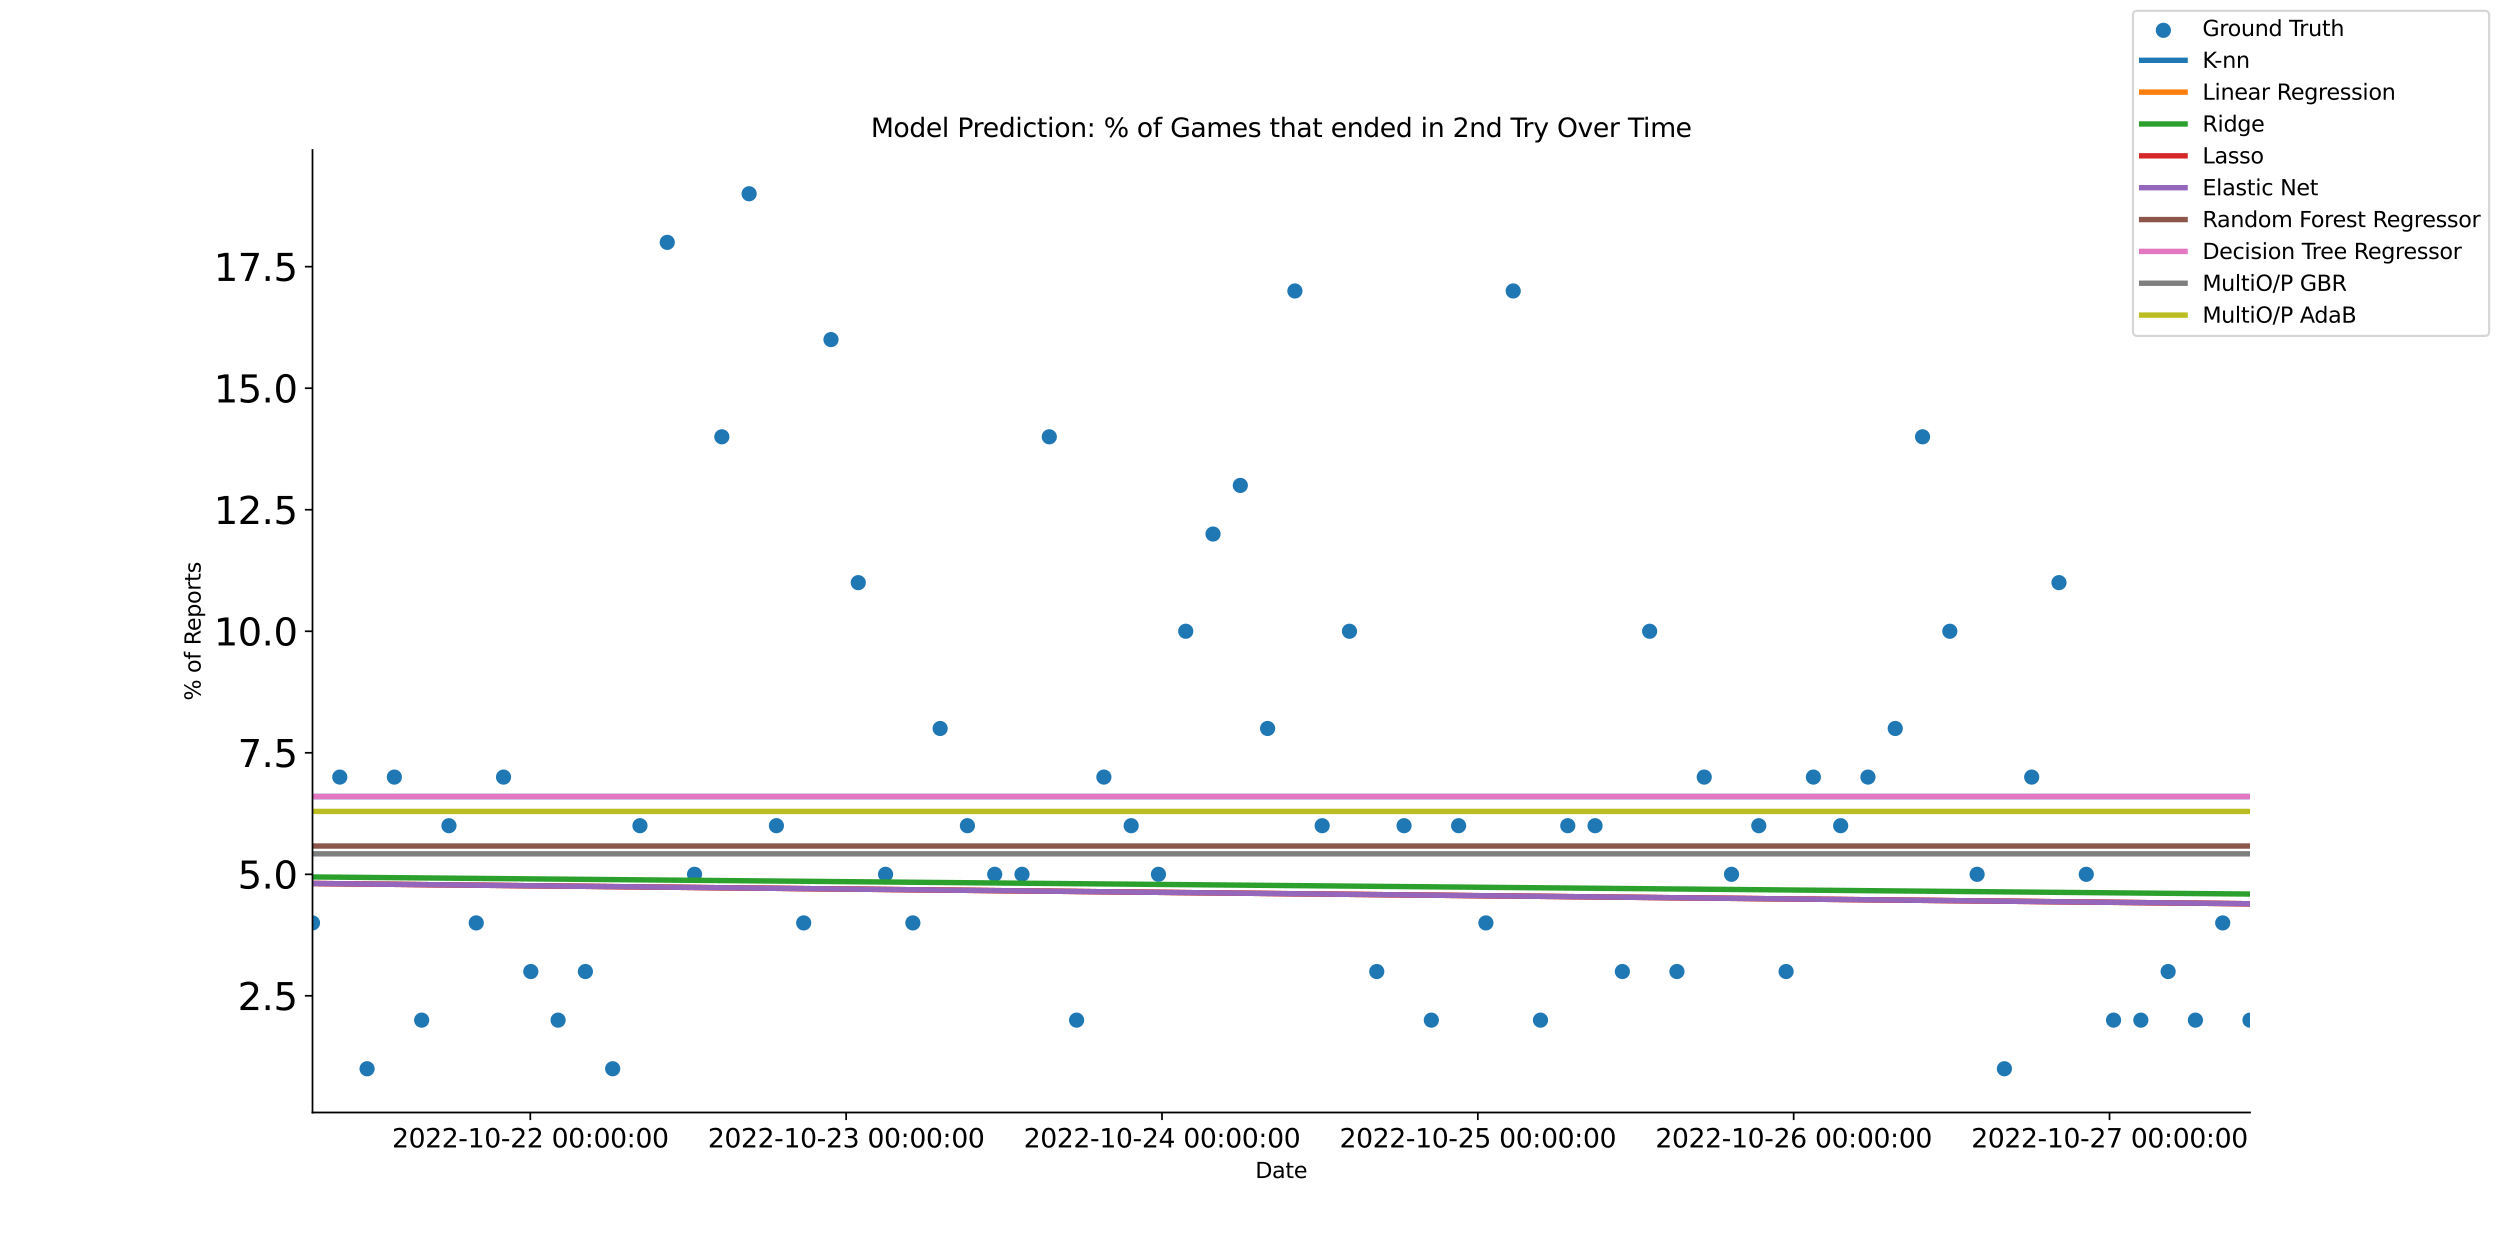 <?xml version="1.0" encoding="utf-8" standalone="no"?>
<!DOCTYPE svg PUBLIC "-//W3C//DTD SVG 1.1//EN"
  "http://www.w3.org/Graphics/SVG/1.1/DTD/svg11.dtd">
<svg xmlns:xlink="http://www.w3.org/1999/xlink" width="1152pt" height="576pt" viewBox="0 0 1152 576" xmlns="http://www.w3.org/2000/svg" version="1.1">
 <defs>
  <style type="text/css">*{stroke-linejoin: round; stroke-linecap: butt}</style>
 </defs>
 <g id="figure_1">
  <g id="patch_1">
   <path d="M 0 576 
L 1152 576 
L 1152 0 
L 0 0 
z
" style="fill: #ffffff"/>
  </g>
  <g id="axes_1">
   <g id="patch_2">
    <path d="M 144 512.64 
L 1036.8 512.64 
L 1036.8 69.12 
L 144 69.12 
z
" style="fill: #ffffff"/>
   </g>
   <g id="PathCollection_1">
    <defs>
     <path id="m8553863430" d="M 0 3 
C 0.796 3 1.559 2.684 2.121 2.121 
C 2.684 1.559 3 0.796 3 0 
C 3 -0.796 2.684 -1.559 2.121 -2.121 
C 1.559 -2.684 0.796 -3 0 -3 
C -0.796 -3 -1.559 -2.684 -2.121 -2.121 
C -2.684 -1.559 -3 -0.796 -3 0 
C -3 0.796 -2.684 1.559 -2.121 2.121 
C -1.559 2.684 -0.796 3 0 3 
z
" style="stroke: #1f77b4"/>
    </defs>
    <g clip-path="url(#pbfe29a688b)">
     <use xlink:href="#m8553863430" x="144" y="425.28" style="fill: #1f77b4; stroke: #1f77b4"/>
     <use xlink:href="#m8553863430" x="156.575" y="358.08" style="fill: #1f77b4; stroke: #1f77b4"/>
     <use xlink:href="#m8553863430" x="169.149" y="492.48" style="fill: #1f77b4; stroke: #1f77b4"/>
     <use xlink:href="#m8553863430" x="181.724" y="358.08" style="fill: #1f77b4; stroke: #1f77b4"/>
     <use xlink:href="#m8553863430" x="194.299" y="470.08" style="fill: #1f77b4; stroke: #1f77b4"/>
     <use xlink:href="#m8553863430" x="206.873" y="380.48" style="fill: #1f77b4; stroke: #1f77b4"/>
     <use xlink:href="#m8553863430" x="219.448" y="425.28" style="fill: #1f77b4; stroke: #1f77b4"/>
     <use xlink:href="#m8553863430" x="232.023" y="358.08" style="fill: #1f77b4; stroke: #1f77b4"/>
     <use xlink:href="#m8553863430" x="244.597" y="447.68" style="fill: #1f77b4; stroke: #1f77b4"/>
     <use xlink:href="#m8553863430" x="257.172" y="470.08" style="fill: #1f77b4; stroke: #1f77b4"/>
     <use xlink:href="#m8553863430" x="269.746" y="447.68" style="fill: #1f77b4; stroke: #1f77b4"/>
     <use xlink:href="#m8553863430" x="282.321" y="492.48" style="fill: #1f77b4; stroke: #1f77b4"/>
     <use xlink:href="#m8553863430" x="294.896" y="380.48" style="fill: #1f77b4; stroke: #1f77b4"/>
     <use xlink:href="#m8553863430" x="307.47" y="111.68" style="fill: #1f77b4; stroke: #1f77b4"/>
     <use xlink:href="#m8553863430" x="320.045" y="402.88" style="fill: #1f77b4; stroke: #1f77b4"/>
     <use xlink:href="#m8553863430" x="332.62" y="201.28" style="fill: #1f77b4; stroke: #1f77b4"/>
     <use xlink:href="#m8553863430" x="345.194" y="89.28" style="fill: #1f77b4; stroke: #1f77b4"/>
     <use xlink:href="#m8553863430" x="357.769" y="380.48" style="fill: #1f77b4; stroke: #1f77b4"/>
     <use xlink:href="#m8553863430" x="370.344" y="425.28" style="fill: #1f77b4; stroke: #1f77b4"/>
     <use xlink:href="#m8553863430" x="382.918" y="156.48" style="fill: #1f77b4; stroke: #1f77b4"/>
     <use xlink:href="#m8553863430" x="395.493" y="268.48" style="fill: #1f77b4; stroke: #1f77b4"/>
     <use xlink:href="#m8553863430" x="408.068" y="402.88" style="fill: #1f77b4; stroke: #1f77b4"/>
     <use xlink:href="#m8553863430" x="420.642" y="425.28" style="fill: #1f77b4; stroke: #1f77b4"/>
     <use xlink:href="#m8553863430" x="433.217" y="335.68" style="fill: #1f77b4; stroke: #1f77b4"/>
     <use xlink:href="#m8553863430" x="445.792" y="380.48" style="fill: #1f77b4; stroke: #1f77b4"/>
     <use xlink:href="#m8553863430" x="458.366" y="402.88" style="fill: #1f77b4; stroke: #1f77b4"/>
     <use xlink:href="#m8553863430" x="470.941" y="402.88" style="fill: #1f77b4; stroke: #1f77b4"/>
     <use xlink:href="#m8553863430" x="483.515" y="201.28" style="fill: #1f77b4; stroke: #1f77b4"/>
     <use xlink:href="#m8553863430" x="496.09" y="470.08" style="fill: #1f77b4; stroke: #1f77b4"/>
     <use xlink:href="#m8553863430" x="508.665" y="358.08" style="fill: #1f77b4; stroke: #1f77b4"/>
     <use xlink:href="#m8553863430" x="521.239" y="380.48" style="fill: #1f77b4; stroke: #1f77b4"/>
     <use xlink:href="#m8553863430" x="533.814" y="402.88" style="fill: #1f77b4; stroke: #1f77b4"/>
     <use xlink:href="#m8553863430" x="546.389" y="290.88" style="fill: #1f77b4; stroke: #1f77b4"/>
     <use xlink:href="#m8553863430" x="558.963" y="246.08" style="fill: #1f77b4; stroke: #1f77b4"/>
     <use xlink:href="#m8553863430" x="571.538" y="223.68" style="fill: #1f77b4; stroke: #1f77b4"/>
     <use xlink:href="#m8553863430" x="584.113" y="335.68" style="fill: #1f77b4; stroke: #1f77b4"/>
     <use xlink:href="#m8553863430" x="596.687" y="134.08" style="fill: #1f77b4; stroke: #1f77b4"/>
     <use xlink:href="#m8553863430" x="609.262" y="380.48" style="fill: #1f77b4; stroke: #1f77b4"/>
     <use xlink:href="#m8553863430" x="621.837" y="290.88" style="fill: #1f77b4; stroke: #1f77b4"/>
     <use xlink:href="#m8553863430" x="634.411" y="447.68" style="fill: #1f77b4; stroke: #1f77b4"/>
     <use xlink:href="#m8553863430" x="646.986" y="380.48" style="fill: #1f77b4; stroke: #1f77b4"/>
     <use xlink:href="#m8553863430" x="659.561" y="470.08" style="fill: #1f77b4; stroke: #1f77b4"/>
     <use xlink:href="#m8553863430" x="672.135" y="380.48" style="fill: #1f77b4; stroke: #1f77b4"/>
     <use xlink:href="#m8553863430" x="684.71" y="425.28" style="fill: #1f77b4; stroke: #1f77b4"/>
     <use xlink:href="#m8553863430" x="697.285" y="134.08" style="fill: #1f77b4; stroke: #1f77b4"/>
     <use xlink:href="#m8553863430" x="709.859" y="470.08" style="fill: #1f77b4; stroke: #1f77b4"/>
     <use xlink:href="#m8553863430" x="722.434" y="380.48" style="fill: #1f77b4; stroke: #1f77b4"/>
     <use xlink:href="#m8553863430" x="735.008" y="380.48" style="fill: #1f77b4; stroke: #1f77b4"/>
     <use xlink:href="#m8553863430" x="747.583" y="447.68" style="fill: #1f77b4; stroke: #1f77b4"/>
     <use xlink:href="#m8553863430" x="760.158" y="290.88" style="fill: #1f77b4; stroke: #1f77b4"/>
     <use xlink:href="#m8553863430" x="772.732" y="447.68" style="fill: #1f77b4; stroke: #1f77b4"/>
     <use xlink:href="#m8553863430" x="785.307" y="358.08" style="fill: #1f77b4; stroke: #1f77b4"/>
     <use xlink:href="#m8553863430" x="797.882" y="402.88" style="fill: #1f77b4; stroke: #1f77b4"/>
     <use xlink:href="#m8553863430" x="810.456" y="380.48" style="fill: #1f77b4; stroke: #1f77b4"/>
     <use xlink:href="#m8553863430" x="823.031" y="447.68" style="fill: #1f77b4; stroke: #1f77b4"/>
     <use xlink:href="#m8553863430" x="835.606" y="358.08" style="fill: #1f77b4; stroke: #1f77b4"/>
     <use xlink:href="#m8553863430" x="848.18" y="380.48" style="fill: #1f77b4; stroke: #1f77b4"/>
     <use xlink:href="#m8553863430" x="860.755" y="358.08" style="fill: #1f77b4; stroke: #1f77b4"/>
     <use xlink:href="#m8553863430" x="873.33" y="335.68" style="fill: #1f77b4; stroke: #1f77b4"/>
     <use xlink:href="#m8553863430" x="885.904" y="201.28" style="fill: #1f77b4; stroke: #1f77b4"/>
     <use xlink:href="#m8553863430" x="898.479" y="290.88" style="fill: #1f77b4; stroke: #1f77b4"/>
     <use xlink:href="#m8553863430" x="911.054" y="402.88" style="fill: #1f77b4; stroke: #1f77b4"/>
     <use xlink:href="#m8553863430" x="923.628" y="492.48" style="fill: #1f77b4; stroke: #1f77b4"/>
     <use xlink:href="#m8553863430" x="936.203" y="358.08" style="fill: #1f77b4; stroke: #1f77b4"/>
     <use xlink:href="#m8553863430" x="948.777" y="268.48" style="fill: #1f77b4; stroke: #1f77b4"/>
     <use xlink:href="#m8553863430" x="961.352" y="402.88" style="fill: #1f77b4; stroke: #1f77b4"/>
     <use xlink:href="#m8553863430" x="973.927" y="470.08" style="fill: #1f77b4; stroke: #1f77b4"/>
     <use xlink:href="#m8553863430" x="986.501" y="470.08" style="fill: #1f77b4; stroke: #1f77b4"/>
     <use xlink:href="#m8553863430" x="999.076" y="447.68" style="fill: #1f77b4; stroke: #1f77b4"/>
     <use xlink:href="#m8553863430" x="1011.651" y="470.08" style="fill: #1f77b4; stroke: #1f77b4"/>
     <use xlink:href="#m8553863430" x="1024.225" y="425.28" style="fill: #1f77b4; stroke: #1f77b4"/>
     <use xlink:href="#m8553863430" x="1036.8" y="470.08" style="fill: #1f77b4; stroke: #1f77b4"/>
    </g>
   </g>
   <g id="matplotlib.axis_1">
    <g id="xtick_1">
     <g id="line2d_1">
      <defs>
       <path id="mec013aa27b" d="M 0 0 
L 0 3.5 
" style="stroke: #000000; stroke-width: 0.8"/>
      </defs>
      <g>
       <use xlink:href="#mec013aa27b" x="244.364" y="512.64" style="stroke: #000000; stroke-width: 0.8"/>
      </g>
     </g>
     <g id="text_1">
      <!-- 2022-10-22 00:00:00 -->
      <g transform="translate(180.641 528.758) scale(0.12 -0.12)">
       <defs>
        <path id="DejaVuSans-32" d="M 1228 531 
L 3431 531 
L 3431 0 
L 469 0 
L 469 531 
Q 828 903 1448 1529 
Q 2069 2156 2228 2338 
Q 2531 2678 2651 2914 
Q 2772 3150 2772 3378 
Q 2772 3750 2511 3984 
Q 2250 4219 1831 4219 
Q 1534 4219 1204 4116 
Q 875 4013 500 3803 
L 500 4441 
Q 881 4594 1212 4672 
Q 1544 4750 1819 4750 
Q 2544 4750 2975 4387 
Q 3406 4025 3406 3419 
Q 3406 3131 3298 2873 
Q 3191 2616 2906 2266 
Q 2828 2175 2409 1742 
Q 1991 1309 1228 531 
z
" transform="scale(0.016)"/>
        <path id="DejaVuSans-30" d="M 2034 4250 
Q 1547 4250 1301 3770 
Q 1056 3291 1056 2328 
Q 1056 1369 1301 889 
Q 1547 409 2034 409 
Q 2525 409 2770 889 
Q 3016 1369 3016 2328 
Q 3016 3291 2770 3770 
Q 2525 4250 2034 4250 
z
M 2034 4750 
Q 2819 4750 3233 4129 
Q 3647 3509 3647 2328 
Q 3647 1150 3233 529 
Q 2819 -91 2034 -91 
Q 1250 -91 836 529 
Q 422 1150 422 2328 
Q 422 3509 836 4129 
Q 1250 4750 2034 4750 
z
" transform="scale(0.016)"/>
        <path id="DejaVuSans-2d" d="M 313 2009 
L 1997 2009 
L 1997 1497 
L 313 1497 
L 313 2009 
z
" transform="scale(0.016)"/>
        <path id="DejaVuSans-31" d="M 794 531 
L 1825 531 
L 1825 4091 
L 703 3866 
L 703 4441 
L 1819 4666 
L 2450 4666 
L 2450 531 
L 3481 531 
L 3481 0 
L 794 0 
L 794 531 
z
" transform="scale(0.016)"/>
        <path id="DejaVuSans-20" transform="scale(0.016)"/>
        <path id="DejaVuSans-3a" d="M 750 794 
L 1409 794 
L 1409 0 
L 750 0 
L 750 794 
z
M 750 3309 
L 1409 3309 
L 1409 2516 
L 750 2516 
L 750 3309 
z
" transform="scale(0.016)"/>
       </defs>
       <use xlink:href="#DejaVuSans-32"/>
       <use xlink:href="#DejaVuSans-30" x="63.623"/>
       <use xlink:href="#DejaVuSans-32" x="127.246"/>
       <use xlink:href="#DejaVuSans-32" x="190.869"/>
       <use xlink:href="#DejaVuSans-2d" x="254.492"/>
       <use xlink:href="#DejaVuSans-31" x="290.576"/>
       <use xlink:href="#DejaVuSans-30" x="354.199"/>
       <use xlink:href="#DejaVuSans-2d" x="417.822"/>
       <use xlink:href="#DejaVuSans-32" x="453.906"/>
       <use xlink:href="#DejaVuSans-32" x="517.529"/>
       <use xlink:href="#DejaVuSans-20" x="581.152"/>
       <use xlink:href="#DejaVuSans-30" x="612.939"/>
       <use xlink:href="#DejaVuSans-30" x="676.562"/>
       <use xlink:href="#DejaVuSans-3a" x="740.186"/>
       <use xlink:href="#DejaVuSans-30" x="773.877"/>
       <use xlink:href="#DejaVuSans-30" x="837.5"/>
       <use xlink:href="#DejaVuSans-3a" x="901.123"/>
       <use xlink:href="#DejaVuSans-30" x="934.814"/>
       <use xlink:href="#DejaVuSans-30" x="998.438"/>
      </g>
     </g>
    </g>
    <g id="xtick_2">
     <g id="line2d_2">
      <g>
       <use xlink:href="#mec013aa27b" x="389.904" y="512.64" style="stroke: #000000; stroke-width: 0.8"/>
      </g>
     </g>
     <g id="text_2">
      <!-- 2022-10-23 00:00:00 -->
      <g transform="translate(326.18 528.758) scale(0.12 -0.12)">
       <defs>
        <path id="DejaVuSans-33" d="M 2597 2516 
Q 3050 2419 3304 2112 
Q 3559 1806 3559 1356 
Q 3559 666 3084 287 
Q 2609 -91 1734 -91 
Q 1441 -91 1130 -33 
Q 819 25 488 141 
L 488 750 
Q 750 597 1062 519 
Q 1375 441 1716 441 
Q 2309 441 2620 675 
Q 2931 909 2931 1356 
Q 2931 1769 2642 2001 
Q 2353 2234 1838 2234 
L 1294 2234 
L 1294 2753 
L 1863 2753 
Q 2328 2753 2575 2939 
Q 2822 3125 2822 3475 
Q 2822 3834 2567 4026 
Q 2313 4219 1838 4219 
Q 1578 4219 1281 4162 
Q 984 4106 628 3988 
L 628 4550 
Q 988 4650 1302 4700 
Q 1616 4750 1894 4750 
Q 2613 4750 3031 4423 
Q 3450 4097 3450 3541 
Q 3450 3153 3228 2886 
Q 3006 2619 2597 2516 
z
" transform="scale(0.016)"/>
       </defs>
       <use xlink:href="#DejaVuSans-32"/>
       <use xlink:href="#DejaVuSans-30" x="63.623"/>
       <use xlink:href="#DejaVuSans-32" x="127.246"/>
       <use xlink:href="#DejaVuSans-32" x="190.869"/>
       <use xlink:href="#DejaVuSans-2d" x="254.492"/>
       <use xlink:href="#DejaVuSans-31" x="290.576"/>
       <use xlink:href="#DejaVuSans-30" x="354.199"/>
       <use xlink:href="#DejaVuSans-2d" x="417.822"/>
       <use xlink:href="#DejaVuSans-32" x="453.906"/>
       <use xlink:href="#DejaVuSans-33" x="517.529"/>
       <use xlink:href="#DejaVuSans-20" x="581.152"/>
       <use xlink:href="#DejaVuSans-30" x="612.939"/>
       <use xlink:href="#DejaVuSans-30" x="676.562"/>
       <use xlink:href="#DejaVuSans-3a" x="740.186"/>
       <use xlink:href="#DejaVuSans-30" x="773.877"/>
       <use xlink:href="#DejaVuSans-30" x="837.5"/>
       <use xlink:href="#DejaVuSans-3a" x="901.123"/>
       <use xlink:href="#DejaVuSans-30" x="934.814"/>
       <use xlink:href="#DejaVuSans-30" x="998.438"/>
      </g>
     </g>
    </g>
    <g id="xtick_3">
     <g id="line2d_3">
      <g>
       <use xlink:href="#mec013aa27b" x="535.444" y="512.64" style="stroke: #000000; stroke-width: 0.8"/>
      </g>
     </g>
     <g id="text_3">
      <!-- 2022-10-24 00:00:00 -->
      <g transform="translate(471.72 528.758) scale(0.12 -0.12)">
       <defs>
        <path id="DejaVuSans-34" d="M 2419 4116 
L 825 1625 
L 2419 1625 
L 2419 4116 
z
M 2253 4666 
L 3047 4666 
L 3047 1625 
L 3713 1625 
L 3713 1100 
L 3047 1100 
L 3047 0 
L 2419 0 
L 2419 1100 
L 313 1100 
L 313 1709 
L 2253 4666 
z
" transform="scale(0.016)"/>
       </defs>
       <use xlink:href="#DejaVuSans-32"/>
       <use xlink:href="#DejaVuSans-30" x="63.623"/>
       <use xlink:href="#DejaVuSans-32" x="127.246"/>
       <use xlink:href="#DejaVuSans-32" x="190.869"/>
       <use xlink:href="#DejaVuSans-2d" x="254.492"/>
       <use xlink:href="#DejaVuSans-31" x="290.576"/>
       <use xlink:href="#DejaVuSans-30" x="354.199"/>
       <use xlink:href="#DejaVuSans-2d" x="417.822"/>
       <use xlink:href="#DejaVuSans-32" x="453.906"/>
       <use xlink:href="#DejaVuSans-34" x="517.529"/>
       <use xlink:href="#DejaVuSans-20" x="581.152"/>
       <use xlink:href="#DejaVuSans-30" x="612.939"/>
       <use xlink:href="#DejaVuSans-30" x="676.562"/>
       <use xlink:href="#DejaVuSans-3a" x="740.186"/>
       <use xlink:href="#DejaVuSans-30" x="773.877"/>
       <use xlink:href="#DejaVuSans-30" x="837.5"/>
       <use xlink:href="#DejaVuSans-3a" x="901.123"/>
       <use xlink:href="#DejaVuSans-30" x="934.814"/>
       <use xlink:href="#DejaVuSans-30" x="998.438"/>
      </g>
     </g>
    </g>
    <g id="xtick_4">
     <g id="line2d_4">
      <g>
       <use xlink:href="#mec013aa27b" x="680.984" y="512.64" style="stroke: #000000; stroke-width: 0.8"/>
      </g>
     </g>
     <g id="text_4">
      <!-- 2022-10-25 00:00:00 -->
      <g transform="translate(617.26 528.758) scale(0.12 -0.12)">
       <defs>
        <path id="DejaVuSans-35" d="M 691 4666 
L 3169 4666 
L 3169 4134 
L 1269 4134 
L 1269 2991 
Q 1406 3038 1543 3061 
Q 1681 3084 1819 3084 
Q 2600 3084 3056 2656 
Q 3513 2228 3513 1497 
Q 3513 744 3044 326 
Q 2575 -91 1722 -91 
Q 1428 -91 1123 -41 
Q 819 9 494 109 
L 494 744 
Q 775 591 1075 516 
Q 1375 441 1709 441 
Q 2250 441 2565 725 
Q 2881 1009 2881 1497 
Q 2881 1984 2565 2268 
Q 2250 2553 1709 2553 
Q 1456 2553 1204 2497 
Q 953 2441 691 2322 
L 691 4666 
z
" transform="scale(0.016)"/>
       </defs>
       <use xlink:href="#DejaVuSans-32"/>
       <use xlink:href="#DejaVuSans-30" x="63.623"/>
       <use xlink:href="#DejaVuSans-32" x="127.246"/>
       <use xlink:href="#DejaVuSans-32" x="190.869"/>
       <use xlink:href="#DejaVuSans-2d" x="254.492"/>
       <use xlink:href="#DejaVuSans-31" x="290.576"/>
       <use xlink:href="#DejaVuSans-30" x="354.199"/>
       <use xlink:href="#DejaVuSans-2d" x="417.822"/>
       <use xlink:href="#DejaVuSans-32" x="453.906"/>
       <use xlink:href="#DejaVuSans-35" x="517.529"/>
       <use xlink:href="#DejaVuSans-20" x="581.152"/>
       <use xlink:href="#DejaVuSans-30" x="612.939"/>
       <use xlink:href="#DejaVuSans-30" x="676.562"/>
       <use xlink:href="#DejaVuSans-3a" x="740.186"/>
       <use xlink:href="#DejaVuSans-30" x="773.877"/>
       <use xlink:href="#DejaVuSans-30" x="837.5"/>
       <use xlink:href="#DejaVuSans-3a" x="901.123"/>
       <use xlink:href="#DejaVuSans-30" x="934.814"/>
       <use xlink:href="#DejaVuSans-30" x="998.438"/>
      </g>
     </g>
    </g>
    <g id="xtick_5">
     <g id="line2d_5">
      <g>
       <use xlink:href="#mec013aa27b" x="826.524" y="512.64" style="stroke: #000000; stroke-width: 0.8"/>
      </g>
     </g>
     <g id="text_5">
      <!-- 2022-10-26 00:00:00 -->
      <g transform="translate(762.8 528.758) scale(0.12 -0.12)">
       <defs>
        <path id="DejaVuSans-36" d="M 2113 2584 
Q 1688 2584 1439 2293 
Q 1191 2003 1191 1497 
Q 1191 994 1439 701 
Q 1688 409 2113 409 
Q 2538 409 2786 701 
Q 3034 994 3034 1497 
Q 3034 2003 2786 2293 
Q 2538 2584 2113 2584 
z
M 3366 4563 
L 3366 3988 
Q 3128 4100 2886 4159 
Q 2644 4219 2406 4219 
Q 1781 4219 1451 3797 
Q 1122 3375 1075 2522 
Q 1259 2794 1537 2939 
Q 1816 3084 2150 3084 
Q 2853 3084 3261 2657 
Q 3669 2231 3669 1497 
Q 3669 778 3244 343 
Q 2819 -91 2113 -91 
Q 1303 -91 875 529 
Q 447 1150 447 2328 
Q 447 3434 972 4092 
Q 1497 4750 2381 4750 
Q 2619 4750 2861 4703 
Q 3103 4656 3366 4563 
z
" transform="scale(0.016)"/>
       </defs>
       <use xlink:href="#DejaVuSans-32"/>
       <use xlink:href="#DejaVuSans-30" x="63.623"/>
       <use xlink:href="#DejaVuSans-32" x="127.246"/>
       <use xlink:href="#DejaVuSans-32" x="190.869"/>
       <use xlink:href="#DejaVuSans-2d" x="254.492"/>
       <use xlink:href="#DejaVuSans-31" x="290.576"/>
       <use xlink:href="#DejaVuSans-30" x="354.199"/>
       <use xlink:href="#DejaVuSans-2d" x="417.822"/>
       <use xlink:href="#DejaVuSans-32" x="453.906"/>
       <use xlink:href="#DejaVuSans-36" x="517.529"/>
       <use xlink:href="#DejaVuSans-20" x="581.152"/>
       <use xlink:href="#DejaVuSans-30" x="612.939"/>
       <use xlink:href="#DejaVuSans-30" x="676.562"/>
       <use xlink:href="#DejaVuSans-3a" x="740.186"/>
       <use xlink:href="#DejaVuSans-30" x="773.877"/>
       <use xlink:href="#DejaVuSans-30" x="837.5"/>
       <use xlink:href="#DejaVuSans-3a" x="901.123"/>
       <use xlink:href="#DejaVuSans-30" x="934.814"/>
       <use xlink:href="#DejaVuSans-30" x="998.438"/>
      </g>
     </g>
    </g>
    <g id="xtick_6">
     <g id="line2d_6">
      <g>
       <use xlink:href="#mec013aa27b" x="972.064" y="512.64" style="stroke: #000000; stroke-width: 0.8"/>
      </g>
     </g>
     <g id="text_6">
      <!-- 2022-10-27 00:00:00 -->
      <g transform="translate(908.34 528.758) scale(0.12 -0.12)">
       <defs>
        <path id="DejaVuSans-37" d="M 525 4666 
L 3525 4666 
L 3525 4397 
L 1831 0 
L 1172 0 
L 2766 4134 
L 525 4134 
L 525 4666 
z
" transform="scale(0.016)"/>
       </defs>
       <use xlink:href="#DejaVuSans-32"/>
       <use xlink:href="#DejaVuSans-30" x="63.623"/>
       <use xlink:href="#DejaVuSans-32" x="127.246"/>
       <use xlink:href="#DejaVuSans-32" x="190.869"/>
       <use xlink:href="#DejaVuSans-2d" x="254.492"/>
       <use xlink:href="#DejaVuSans-31" x="290.576"/>
       <use xlink:href="#DejaVuSans-30" x="354.199"/>
       <use xlink:href="#DejaVuSans-2d" x="417.822"/>
       <use xlink:href="#DejaVuSans-32" x="453.906"/>
       <use xlink:href="#DejaVuSans-37" x="517.529"/>
       <use xlink:href="#DejaVuSans-20" x="581.152"/>
       <use xlink:href="#DejaVuSans-30" x="612.939"/>
       <use xlink:href="#DejaVuSans-30" x="676.562"/>
       <use xlink:href="#DejaVuSans-3a" x="740.186"/>
       <use xlink:href="#DejaVuSans-30" x="773.877"/>
       <use xlink:href="#DejaVuSans-30" x="837.5"/>
       <use xlink:href="#DejaVuSans-3a" x="901.123"/>
       <use xlink:href="#DejaVuSans-30" x="934.814"/>
       <use xlink:href="#DejaVuSans-30" x="998.438"/>
      </g>
     </g>
    </g>
    <g id="text_7">
     <!-- Date -->
     <g transform="translate(578.449 542.852) scale(0.1 -0.1)">
      <defs>
       <path id="DejaVuSans-44" d="M 1259 4147 
L 1259 519 
L 2022 519 
Q 2988 519 3436 956 
Q 3884 1394 3884 2338 
Q 3884 3275 3436 3711 
Q 2988 4147 2022 4147 
L 1259 4147 
z
M 628 4666 
L 1925 4666 
Q 3281 4666 3915 4102 
Q 4550 3538 4550 2338 
Q 4550 1131 3912 565 
Q 3275 0 1925 0 
L 628 0 
L 628 4666 
z
" transform="scale(0.016)"/>
       <path id="DejaVuSans-61" d="M 2194 1759 
Q 1497 1759 1228 1600 
Q 959 1441 959 1056 
Q 959 750 1161 570 
Q 1363 391 1709 391 
Q 2188 391 2477 730 
Q 2766 1069 2766 1631 
L 2766 1759 
L 2194 1759 
z
M 3341 1997 
L 3341 0 
L 2766 0 
L 2766 531 
Q 2569 213 2275 61 
Q 1981 -91 1556 -91 
Q 1019 -91 701 211 
Q 384 513 384 1019 
Q 384 1609 779 1909 
Q 1175 2209 1959 2209 
L 2766 2209 
L 2766 2266 
Q 2766 2663 2505 2880 
Q 2244 3097 1772 3097 
Q 1472 3097 1187 3025 
Q 903 2953 641 2809 
L 641 3341 
Q 956 3463 1253 3523 
Q 1550 3584 1831 3584 
Q 2591 3584 2966 3190 
Q 3341 2797 3341 1997 
z
" transform="scale(0.016)"/>
       <path id="DejaVuSans-74" d="M 1172 4494 
L 1172 3500 
L 2356 3500 
L 2356 3053 
L 1172 3053 
L 1172 1153 
Q 1172 725 1289 603 
Q 1406 481 1766 481 
L 2356 481 
L 2356 0 
L 1766 0 
Q 1100 0 847 248 
Q 594 497 594 1153 
L 594 3053 
L 172 3053 
L 172 3500 
L 594 3500 
L 594 4494 
L 1172 4494 
z
" transform="scale(0.016)"/>
       <path id="DejaVuSans-65" d="M 3597 1894 
L 3597 1613 
L 953 1613 
Q 991 1019 1311 708 
Q 1631 397 2203 397 
Q 2534 397 2845 478 
Q 3156 559 3463 722 
L 3463 178 
Q 3153 47 2828 -22 
Q 2503 -91 2169 -91 
Q 1331 -91 842 396 
Q 353 884 353 1716 
Q 353 2575 817 3079 
Q 1281 3584 2069 3584 
Q 2775 3584 3186 3129 
Q 3597 2675 3597 1894 
z
M 3022 2063 
Q 3016 2534 2758 2815 
Q 2500 3097 2075 3097 
Q 1594 3097 1305 2825 
Q 1016 2553 972 2059 
L 3022 2063 
z
" transform="scale(0.016)"/>
      </defs>
      <use xlink:href="#DejaVuSans-44"/>
      <use xlink:href="#DejaVuSans-61" x="77.002"/>
      <use xlink:href="#DejaVuSans-74" x="138.281"/>
      <use xlink:href="#DejaVuSans-65" x="177.49"/>
     </g>
    </g>
   </g>
   <g id="matplotlib.axis_2">
    <g id="ytick_1">
     <g id="line2d_7">
      <defs>
       <path id="mf749b69d25" d="M 0 0 
L -3.5 0 
" style="stroke: #000000; stroke-width: 0.8"/>
      </defs>
      <g>
       <use xlink:href="#mf749b69d25" x="144" y="458.88" style="stroke: #000000; stroke-width: 0.8"/>
      </g>
     </g>
     <g id="text_8">
      <!-- 2.5 -->
      <g transform="translate(109.519 465.445) scale(0.173 -0.173)">
       <defs>
        <path id="DejaVuSans-2e" d="M 684 794 
L 1344 794 
L 1344 0 
L 684 0 
L 684 794 
z
" transform="scale(0.016)"/>
       </defs>
       <use xlink:href="#DejaVuSans-32"/>
       <use xlink:href="#DejaVuSans-2e" x="63.623"/>
       <use xlink:href="#DejaVuSans-35" x="95.41"/>
      </g>
     </g>
    </g>
    <g id="ytick_2">
     <g id="line2d_8">
      <g>
       <use xlink:href="#mf749b69d25" x="144" y="402.88" style="stroke: #000000; stroke-width: 0.8"/>
      </g>
     </g>
     <g id="text_9">
      <!-- 5.0 -->
      <g transform="translate(109.519 409.445) scale(0.173 -0.173)">
       <use xlink:href="#DejaVuSans-35"/>
       <use xlink:href="#DejaVuSans-2e" x="63.623"/>
       <use xlink:href="#DejaVuSans-30" x="95.41"/>
      </g>
     </g>
    </g>
    <g id="ytick_3">
     <g id="line2d_9">
      <g>
       <use xlink:href="#mf749b69d25" x="144" y="346.88" style="stroke: #000000; stroke-width: 0.8"/>
      </g>
     </g>
     <g id="text_10">
      <!-- 7.5 -->
      <g transform="translate(109.519 353.445) scale(0.173 -0.173)">
       <use xlink:href="#DejaVuSans-37"/>
       <use xlink:href="#DejaVuSans-2e" x="63.623"/>
       <use xlink:href="#DejaVuSans-35" x="95.41"/>
      </g>
     </g>
    </g>
    <g id="ytick_4">
     <g id="line2d_10">
      <g>
       <use xlink:href="#mf749b69d25" x="144" y="290.88" style="stroke: #000000; stroke-width: 0.8"/>
      </g>
     </g>
     <g id="text_11">
      <!-- 10.0 -->
      <g transform="translate(98.525 297.445) scale(0.173 -0.173)">
       <use xlink:href="#DejaVuSans-31"/>
       <use xlink:href="#DejaVuSans-30" x="63.623"/>
       <use xlink:href="#DejaVuSans-2e" x="127.246"/>
       <use xlink:href="#DejaVuSans-30" x="159.033"/>
      </g>
     </g>
    </g>
    <g id="ytick_5">
     <g id="line2d_11">
      <g>
       <use xlink:href="#mf749b69d25" x="144" y="234.88" style="stroke: #000000; stroke-width: 0.8"/>
      </g>
     </g>
     <g id="text_12">
      <!-- 12.5 -->
      <g transform="translate(98.525 241.445) scale(0.173 -0.173)">
       <use xlink:href="#DejaVuSans-31"/>
       <use xlink:href="#DejaVuSans-32" x="63.623"/>
       <use xlink:href="#DejaVuSans-2e" x="127.246"/>
       <use xlink:href="#DejaVuSans-35" x="159.033"/>
      </g>
     </g>
    </g>
    <g id="ytick_6">
     <g id="line2d_12">
      <g>
       <use xlink:href="#mf749b69d25" x="144" y="178.88" style="stroke: #000000; stroke-width: 0.8"/>
      </g>
     </g>
     <g id="text_13">
      <!-- 15.0 -->
      <g transform="translate(98.525 185.445) scale(0.173 -0.173)">
       <use xlink:href="#DejaVuSans-31"/>
       <use xlink:href="#DejaVuSans-35" x="63.623"/>
       <use xlink:href="#DejaVuSans-2e" x="127.246"/>
       <use xlink:href="#DejaVuSans-30" x="159.033"/>
      </g>
     </g>
    </g>
    <g id="ytick_7">
     <g id="line2d_13">
      <g>
       <use xlink:href="#mf749b69d25" x="144" y="122.88" style="stroke: #000000; stroke-width: 0.8"/>
      </g>
     </g>
     <g id="text_14">
      <!-- 17.5 -->
      <g transform="translate(98.525 129.445) scale(0.173 -0.173)">
       <use xlink:href="#DejaVuSans-31"/>
       <use xlink:href="#DejaVuSans-37" x="63.623"/>
       <use xlink:href="#DejaVuSans-2e" x="127.246"/>
       <use xlink:href="#DejaVuSans-35" x="159.033"/>
      </g>
     </g>
    </g>
    <g id="text_15">
     <!-- % of Reports -->
     <g transform="translate(92.445 322.808) rotate(-90) scale(0.1 -0.1)">
      <defs>
       <path id="DejaVuSans-25" d="M 4653 2053 
Q 4381 2053 4226 1822 
Q 4072 1591 4072 1178 
Q 4072 772 4226 539 
Q 4381 306 4653 306 
Q 4919 306 5073 539 
Q 5228 772 5228 1178 
Q 5228 1588 5073 1820 
Q 4919 2053 4653 2053 
z
M 4653 2450 
Q 5147 2450 5437 2106 
Q 5728 1763 5728 1178 
Q 5728 594 5436 251 
Q 5144 -91 4653 -91 
Q 4153 -91 3862 251 
Q 3572 594 3572 1178 
Q 3572 1766 3864 2108 
Q 4156 2450 4653 2450 
z
M 1428 4353 
Q 1159 4353 1004 4120 
Q 850 3888 850 3481 
Q 850 3069 1003 2837 
Q 1156 2606 1428 2606 
Q 1700 2606 1854 2837 
Q 2009 3069 2009 3481 
Q 2009 3884 1853 4118 
Q 1697 4353 1428 4353 
z
M 4250 4750 
L 4750 4750 
L 1831 -91 
L 1331 -91 
L 4250 4750 
z
M 1428 4750 
Q 1922 4750 2215 4408 
Q 2509 4066 2509 3481 
Q 2509 2891 2217 2550 
Q 1925 2209 1428 2209 
Q 931 2209 642 2551 
Q 353 2894 353 3481 
Q 353 4063 643 4406 
Q 934 4750 1428 4750 
z
" transform="scale(0.016)"/>
       <path id="DejaVuSans-6f" d="M 1959 3097 
Q 1497 3097 1228 2736 
Q 959 2375 959 1747 
Q 959 1119 1226 758 
Q 1494 397 1959 397 
Q 2419 397 2687 759 
Q 2956 1122 2956 1747 
Q 2956 2369 2687 2733 
Q 2419 3097 1959 3097 
z
M 1959 3584 
Q 2709 3584 3137 3096 
Q 3566 2609 3566 1747 
Q 3566 888 3137 398 
Q 2709 -91 1959 -91 
Q 1206 -91 779 398 
Q 353 888 353 1747 
Q 353 2609 779 3096 
Q 1206 3584 1959 3584 
z
" transform="scale(0.016)"/>
       <path id="DejaVuSans-66" d="M 2375 4863 
L 2375 4384 
L 1825 4384 
Q 1516 4384 1395 4259 
Q 1275 4134 1275 3809 
L 1275 3500 
L 2222 3500 
L 2222 3053 
L 1275 3053 
L 1275 0 
L 697 0 
L 697 3053 
L 147 3053 
L 147 3500 
L 697 3500 
L 697 3744 
Q 697 4328 969 4595 
Q 1241 4863 1831 4863 
L 2375 4863 
z
" transform="scale(0.016)"/>
       <path id="DejaVuSans-52" d="M 2841 2188 
Q 3044 2119 3236 1894 
Q 3428 1669 3622 1275 
L 4263 0 
L 3584 0 
L 2988 1197 
Q 2756 1666 2539 1819 
Q 2322 1972 1947 1972 
L 1259 1972 
L 1259 0 
L 628 0 
L 628 4666 
L 2053 4666 
Q 2853 4666 3247 4331 
Q 3641 3997 3641 3322 
Q 3641 2881 3436 2590 
Q 3231 2300 2841 2188 
z
M 1259 4147 
L 1259 2491 
L 2053 2491 
Q 2509 2491 2742 2702 
Q 2975 2913 2975 3322 
Q 2975 3731 2742 3939 
Q 2509 4147 2053 4147 
L 1259 4147 
z
" transform="scale(0.016)"/>
       <path id="DejaVuSans-70" d="M 1159 525 
L 1159 -1331 
L 581 -1331 
L 581 3500 
L 1159 3500 
L 1159 2969 
Q 1341 3281 1617 3432 
Q 1894 3584 2278 3584 
Q 2916 3584 3314 3078 
Q 3713 2572 3713 1747 
Q 3713 922 3314 415 
Q 2916 -91 2278 -91 
Q 1894 -91 1617 61 
Q 1341 213 1159 525 
z
M 3116 1747 
Q 3116 2381 2855 2742 
Q 2594 3103 2138 3103 
Q 1681 3103 1420 2742 
Q 1159 2381 1159 1747 
Q 1159 1113 1420 752 
Q 1681 391 2138 391 
Q 2594 391 2855 752 
Q 3116 1113 3116 1747 
z
" transform="scale(0.016)"/>
       <path id="DejaVuSans-72" d="M 2631 2963 
Q 2534 3019 2420 3045 
Q 2306 3072 2169 3072 
Q 1681 3072 1420 2755 
Q 1159 2438 1159 1844 
L 1159 0 
L 581 0 
L 581 3500 
L 1159 3500 
L 1159 2956 
Q 1341 3275 1631 3429 
Q 1922 3584 2338 3584 
Q 2397 3584 2469 3576 
Q 2541 3569 2628 3553 
L 2631 2963 
z
" transform="scale(0.016)"/>
       <path id="DejaVuSans-73" d="M 2834 3397 
L 2834 2853 
Q 2591 2978 2328 3040 
Q 2066 3103 1784 3103 
Q 1356 3103 1142 2972 
Q 928 2841 928 2578 
Q 928 2378 1081 2264 
Q 1234 2150 1697 2047 
L 1894 2003 
Q 2506 1872 2764 1633 
Q 3022 1394 3022 966 
Q 3022 478 2636 193 
Q 2250 -91 1575 -91 
Q 1294 -91 989 -36 
Q 684 19 347 128 
L 347 722 
Q 666 556 975 473 
Q 1284 391 1588 391 
Q 1994 391 2212 530 
Q 2431 669 2431 922 
Q 2431 1156 2273 1281 
Q 2116 1406 1581 1522 
L 1381 1569 
Q 847 1681 609 1914 
Q 372 2147 372 2553 
Q 372 3047 722 3315 
Q 1072 3584 1716 3584 
Q 2034 3584 2315 3537 
Q 2597 3491 2834 3397 
z
" transform="scale(0.016)"/>
      </defs>
      <use xlink:href="#DejaVuSans-25"/>
      <use xlink:href="#DejaVuSans-20" x="95.02"/>
      <use xlink:href="#DejaVuSans-6f" x="126.807"/>
      <use xlink:href="#DejaVuSans-66" x="187.988"/>
      <use xlink:href="#DejaVuSans-20" x="223.193"/>
      <use xlink:href="#DejaVuSans-52" x="254.98"/>
      <use xlink:href="#DejaVuSans-65" x="319.963"/>
      <use xlink:href="#DejaVuSans-70" x="381.486"/>
      <use xlink:href="#DejaVuSans-6f" x="444.963"/>
      <use xlink:href="#DejaVuSans-72" x="506.145"/>
      <use xlink:href="#DejaVuSans-74" x="547.258"/>
      <use xlink:href="#DejaVuSans-73" x="586.467"/>
     </g>
    </g>
   </g>
   <g id="line2d_14">
    <path d="M 144 367.04 
L 156.575 367.04 
L 169.149 367.04 
L 181.724 367.04 
L 194.299 367.04 
L 206.873 367.04 
L 219.448 367.04 
L 232.023 367.04 
L 244.597 367.04 
L 257.172 367.04 
L 269.746 367.04 
L 282.321 367.04 
L 294.896 367.04 
L 307.47 367.04 
L 320.045 367.04 
L 332.62 367.04 
L 345.194 367.04 
L 357.769 367.04 
L 370.344 367.04 
L 382.918 367.04 
L 395.493 367.04 
L 408.068 367.04 
L 420.642 367.04 
L 433.217 367.04 
L 445.792 367.04 
L 458.366 367.04 
L 470.941 367.04 
L 483.515 367.04 
L 496.09 367.04 
L 508.665 367.04 
L 521.239 367.04 
L 533.814 367.04 
L 546.389 367.04 
L 558.963 367.04 
L 571.538 367.04 
L 584.113 367.04 
L 596.687 367.04 
L 609.262 367.04 
L 621.837 367.04 
L 634.411 367.04 
L 646.986 367.04 
L 659.561 367.04 
L 672.135 367.04 
L 684.71 367.04 
L 697.285 367.04 
L 709.859 367.04 
L 722.434 367.04 
L 735.008 367.04 
L 747.583 367.04 
L 760.158 367.04 
L 772.732 367.04 
L 785.307 367.04 
L 797.882 367.04 
L 810.456 367.04 
L 823.031 367.04 
L 835.606 367.04 
L 848.18 367.04 
L 860.755 367.04 
L 873.33 367.04 
L 885.904 367.04 
L 898.479 367.04 
L 911.054 367.04 
L 923.628 367.04 
L 936.203 367.04 
L 948.777 367.04 
L 961.352 367.04 
L 973.927 367.04 
L 986.501 367.04 
L 999.076 367.04 
L 1011.651 367.04 
L 1024.225 367.04 
L 1036.8 367.04 
" clip-path="url(#pbfe29a688b)" style="fill: none; stroke: #1f77b4; stroke-width: 2.5; stroke-linecap: square"/>
   </g>
   <g id="line2d_15">
    <path d="M 144 407.1 
L 156.575 407.231 
L 169.149 407.363 
L 181.724 407.495 
L 194.299 407.627 
L 206.873 407.758 
L 219.448 407.89 
L 232.023 408.022 
L 244.597 408.153 
L 257.172 408.285 
L 269.746 408.417 
L 282.321 408.549 
L 294.896 408.68 
L 307.47 408.812 
L 320.045 408.944 
L 332.62 409.076 
L 345.194 409.207 
L 357.769 409.339 
L 370.344 409.471 
L 382.918 409.603 
L 395.493 409.734 
L 408.068 409.866 
L 420.642 409.998 
L 433.217 410.13 
L 445.792 410.261 
L 458.366 410.393 
L 470.941 410.525 
L 483.515 410.657 
L 496.09 410.788 
L 508.665 410.92 
L 521.239 411.052 
L 533.814 411.184 
L 546.389 411.315 
L 558.963 411.447 
L 571.538 411.579 
L 584.113 411.71 
L 596.687 411.842 
L 609.262 411.974 
L 621.837 412.106 
L 634.411 412.237 
L 646.986 412.369 
L 659.561 412.501 
L 672.135 412.633 
L 684.71 412.764 
L 697.285 412.896 
L 709.859 413.028 
L 722.434 413.16 
L 735.008 413.291 
L 747.583 413.423 
L 760.158 413.555 
L 772.732 413.687 
L 785.307 413.818 
L 797.882 413.95 
L 810.456 414.082 
L 823.031 414.214 
L 835.606 414.345 
L 848.18 414.477 
L 860.755 414.609 
L 873.33 414.741 
L 885.904 414.872 
L 898.479 415.004 
L 911.054 415.136 
L 923.628 415.268 
L 936.203 415.399 
L 948.777 415.531 
L 961.352 415.663 
L 973.927 415.794 
L 986.501 415.926 
L 999.076 416.058 
L 1011.651 416.19 
L 1024.225 416.321 
L 1036.8 416.453 
" clip-path="url(#pbfe29a688b)" style="fill: none; stroke: #ff7f0e; stroke-width: 2.5; stroke-linecap: square"/>
   </g>
   <g id="line2d_16">
    <path d="M 144 404.099 
L 156.575 404.21 
L 169.149 404.321 
L 181.724 404.432 
L 194.299 404.543 
L 206.873 404.654 
L 219.448 404.765 
L 232.023 404.876 
L 244.597 404.987 
L 257.172 405.098 
L 269.746 405.208 
L 282.321 405.319 
L 294.896 405.43 
L 307.47 405.541 
L 320.045 405.652 
L 332.62 405.763 
L 345.194 405.874 
L 357.769 405.985 
L 370.344 406.096 
L 382.918 406.207 
L 395.493 406.317 
L 408.068 406.428 
L 420.642 406.539 
L 433.217 406.65 
L 445.792 406.761 
L 458.366 406.872 
L 470.941 406.983 
L 483.515 407.094 
L 496.09 407.205 
L 508.665 407.316 
L 521.239 407.427 
L 533.814 407.537 
L 546.389 407.648 
L 558.963 407.759 
L 571.538 407.87 
L 584.113 407.981 
L 596.687 408.092 
L 609.262 408.203 
L 621.837 408.314 
L 634.411 408.425 
L 646.986 408.536 
L 659.561 408.647 
L 672.135 408.757 
L 684.71 408.868 
L 697.285 408.979 
L 709.859 409.09 
L 722.434 409.201 
L 735.008 409.312 
L 747.583 409.423 
L 760.158 409.534 
L 772.732 409.645 
L 785.307 409.756 
L 797.882 409.866 
L 810.456 409.977 
L 823.031 410.088 
L 835.606 410.199 
L 848.18 410.31 
L 860.755 410.421 
L 873.33 410.532 
L 885.904 410.643 
L 898.479 410.754 
L 911.054 410.865 
L 923.628 410.976 
L 936.203 411.086 
L 948.777 411.197 
L 961.352 411.308 
L 973.927 411.419 
L 986.501 411.53 
L 999.076 411.641 
L 1011.651 411.752 
L 1024.225 411.863 
L 1036.8 411.974 
" clip-path="url(#pbfe29a688b)" style="fill: none; stroke: #2ca02c; stroke-width: 2.5; stroke-linecap: square"/>
   </g>
   <g id="line2d_17">
    <path d="M 144 407.1 
L 156.575 407.231 
L 169.149 407.363 
L 181.724 407.495 
L 194.299 407.627 
L 206.873 407.758 
L 219.448 407.89 
L 232.023 408.022 
L 244.597 408.153 
L 257.172 408.285 
L 269.746 408.417 
L 282.321 408.549 
L 294.896 408.68 
L 307.47 408.812 
L 320.045 408.944 
L 332.62 409.076 
L 345.194 409.207 
L 357.769 409.339 
L 370.344 409.471 
L 382.918 409.603 
L 395.493 409.734 
L 408.068 409.866 
L 420.642 409.998 
L 433.217 410.13 
L 445.792 410.261 
L 458.366 410.393 
L 470.941 410.525 
L 483.515 410.657 
L 496.09 410.788 
L 508.665 410.92 
L 521.239 411.052 
L 533.814 411.184 
L 546.389 411.315 
L 558.963 411.447 
L 571.538 411.579 
L 584.113 411.71 
L 596.687 411.842 
L 609.262 411.974 
L 621.837 412.106 
L 634.411 412.237 
L 646.986 412.369 
L 659.561 412.501 
L 672.135 412.633 
L 684.71 412.764 
L 697.285 412.896 
L 709.859 413.028 
L 722.434 413.16 
L 735.008 413.291 
L 747.583 413.423 
L 760.158 413.555 
L 772.732 413.687 
L 785.307 413.818 
L 797.882 413.95 
L 810.456 414.082 
L 823.031 414.214 
L 835.606 414.345 
L 848.18 414.477 
L 860.755 414.609 
L 873.33 414.741 
L 885.904 414.872 
L 898.479 415.004 
L 911.054 415.136 
L 923.628 415.268 
L 936.203 415.399 
L 948.777 415.531 
L 961.352 415.663 
L 973.927 415.794 
L 986.501 415.926 
L 999.076 416.058 
L 1011.651 416.19 
L 1024.225 416.321 
L 1036.8 416.453 
" clip-path="url(#pbfe29a688b)" style="fill: none; stroke: #d62728; stroke-width: 2.5; stroke-linecap: square"/>
   </g>
   <g id="line2d_18">
    <path d="M 144 407.1 
L 156.575 407.231 
L 169.149 407.363 
L 181.724 407.495 
L 194.299 407.627 
L 206.873 407.758 
L 219.448 407.89 
L 232.023 408.022 
L 244.597 408.153 
L 257.172 408.285 
L 269.746 408.417 
L 282.321 408.549 
L 294.896 408.68 
L 307.47 408.812 
L 320.045 408.944 
L 332.62 409.076 
L 345.194 409.207 
L 357.769 409.339 
L 370.344 409.471 
L 382.918 409.603 
L 395.493 409.734 
L 408.068 409.866 
L 420.642 409.998 
L 433.217 410.13 
L 445.792 410.261 
L 458.366 410.393 
L 470.941 410.525 
L 483.515 410.657 
L 496.09 410.788 
L 508.665 410.92 
L 521.239 411.052 
L 533.814 411.184 
L 546.389 411.315 
L 558.963 411.447 
L 571.538 411.579 
L 584.113 411.71 
L 596.687 411.842 
L 609.262 411.974 
L 621.837 412.106 
L 634.411 412.237 
L 646.986 412.369 
L 659.561 412.501 
L 672.135 412.633 
L 684.71 412.764 
L 697.285 412.896 
L 709.859 413.028 
L 722.434 413.16 
L 735.008 413.291 
L 747.583 413.423 
L 760.158 413.555 
L 772.732 413.687 
L 785.307 413.818 
L 797.882 413.95 
L 810.456 414.082 
L 823.031 414.214 
L 835.606 414.345 
L 848.18 414.477 
L 860.755 414.609 
L 873.33 414.741 
L 885.904 414.872 
L 898.479 415.004 
L 911.054 415.136 
L 923.628 415.268 
L 936.203 415.399 
L 948.777 415.531 
L 961.352 415.663 
L 973.927 415.794 
L 986.501 415.926 
L 999.076 416.058 
L 1011.651 416.19 
L 1024.225 416.321 
L 1036.8 416.453 
" clip-path="url(#pbfe29a688b)" style="fill: none; stroke: #9467bd; stroke-width: 2.5; stroke-linecap: square"/>
   </g>
   <g id="line2d_19">
    <path d="M 144 389.859 
L 156.575 389.859 
L 169.149 389.859 
L 181.724 389.859 
L 194.299 389.859 
L 206.873 389.859 
L 219.448 389.859 
L 232.023 389.859 
L 244.597 389.859 
L 257.172 389.859 
L 269.746 389.859 
L 282.321 389.859 
L 294.896 389.859 
L 307.47 389.859 
L 320.045 389.859 
L 332.62 389.859 
L 345.194 389.859 
L 357.769 389.859 
L 370.344 389.859 
L 382.918 389.859 
L 395.493 389.859 
L 408.068 389.859 
L 420.642 389.859 
L 433.217 389.859 
L 445.792 389.859 
L 458.366 389.859 
L 470.941 389.859 
L 483.515 389.859 
L 496.09 389.859 
L 508.665 389.859 
L 521.239 389.859 
L 533.814 389.859 
L 546.389 389.859 
L 558.963 389.859 
L 571.538 389.859 
L 584.113 389.859 
L 596.687 389.859 
L 609.262 389.859 
L 621.837 389.859 
L 634.411 389.859 
L 646.986 389.859 
L 659.561 389.859 
L 672.135 389.859 
L 684.71 389.859 
L 697.285 389.859 
L 709.859 389.859 
L 722.434 389.859 
L 735.008 389.859 
L 747.583 389.859 
L 760.158 389.859 
L 772.732 389.859 
L 785.307 389.859 
L 797.882 389.859 
L 810.456 389.859 
L 823.031 389.859 
L 835.606 389.859 
L 848.18 389.859 
L 860.755 389.859 
L 873.33 389.859 
L 885.904 389.859 
L 898.479 389.859 
L 911.054 389.859 
L 923.628 389.859 
L 936.203 389.859 
L 948.777 389.859 
L 961.352 389.859 
L 973.927 389.859 
L 986.501 389.859 
L 999.076 389.859 
L 1011.651 389.859 
L 1024.225 389.859 
L 1036.8 389.859 
" clip-path="url(#pbfe29a688b)" style="fill: none; stroke: #8c564b; stroke-width: 2.5; stroke-linecap: square"/>
   </g>
   <g id="line2d_20">
    <path d="M 144 367.04 
L 156.575 367.04 
L 169.149 367.04 
L 181.724 367.04 
L 194.299 367.04 
L 206.873 367.04 
L 219.448 367.04 
L 232.023 367.04 
L 244.597 367.04 
L 257.172 367.04 
L 269.746 367.04 
L 282.321 367.04 
L 294.896 367.04 
L 307.47 367.04 
L 320.045 367.04 
L 332.62 367.04 
L 345.194 367.04 
L 357.769 367.04 
L 370.344 367.04 
L 382.918 367.04 
L 395.493 367.04 
L 408.068 367.04 
L 420.642 367.04 
L 433.217 367.04 
L 445.792 367.04 
L 458.366 367.04 
L 470.941 367.04 
L 483.515 367.04 
L 496.09 367.04 
L 508.665 367.04 
L 521.239 367.04 
L 533.814 367.04 
L 546.389 367.04 
L 558.963 367.04 
L 571.538 367.04 
L 584.113 367.04 
L 596.687 367.04 
L 609.262 367.04 
L 621.837 367.04 
L 634.411 367.04 
L 646.986 367.04 
L 659.561 367.04 
L 672.135 367.04 
L 684.71 367.04 
L 697.285 367.04 
L 709.859 367.04 
L 722.434 367.04 
L 735.008 367.04 
L 747.583 367.04 
L 760.158 367.04 
L 772.732 367.04 
L 785.307 367.04 
L 797.882 367.04 
L 810.456 367.04 
L 823.031 367.04 
L 835.606 367.04 
L 848.18 367.04 
L 860.755 367.04 
L 873.33 367.04 
L 885.904 367.04 
L 898.479 367.04 
L 911.054 367.04 
L 923.628 367.04 
L 936.203 367.04 
L 948.777 367.04 
L 961.352 367.04 
L 973.927 367.04 
L 986.501 367.04 
L 999.076 367.04 
L 1011.651 367.04 
L 1024.225 367.04 
L 1036.8 367.04 
" clip-path="url(#pbfe29a688b)" style="fill: none; stroke: #e377c2; stroke-width: 2.5; stroke-linecap: square"/>
   </g>
   <g id="line2d_21">
    <path d="M 144 393.445 
L 156.575 393.445 
L 169.149 393.445 
L 181.724 393.445 
L 194.299 393.445 
L 206.873 393.445 
L 219.448 393.445 
L 232.023 393.445 
L 244.597 393.445 
L 257.172 393.445 
L 269.746 393.445 
L 282.321 393.445 
L 294.896 393.445 
L 307.47 393.445 
L 320.045 393.445 
L 332.62 393.445 
L 345.194 393.445 
L 357.769 393.445 
L 370.344 393.445 
L 382.918 393.445 
L 395.493 393.445 
L 408.068 393.445 
L 420.642 393.445 
L 433.217 393.445 
L 445.792 393.445 
L 458.366 393.445 
L 470.941 393.445 
L 483.515 393.445 
L 496.09 393.445 
L 508.665 393.445 
L 521.239 393.445 
L 533.814 393.445 
L 546.389 393.445 
L 558.963 393.445 
L 571.538 393.445 
L 584.113 393.445 
L 596.687 393.445 
L 609.262 393.445 
L 621.837 393.445 
L 634.411 393.445 
L 646.986 393.445 
L 659.561 393.445 
L 672.135 393.445 
L 684.71 393.445 
L 697.285 393.445 
L 709.859 393.445 
L 722.434 393.445 
L 735.008 393.445 
L 747.583 393.445 
L 760.158 393.445 
L 772.732 393.445 
L 785.307 393.445 
L 797.882 393.445 
L 810.456 393.445 
L 823.031 393.445 
L 835.606 393.445 
L 848.18 393.445 
L 860.755 393.445 
L 873.33 393.445 
L 885.904 393.445 
L 898.479 393.445 
L 911.054 393.445 
L 923.628 393.445 
L 936.203 393.445 
L 948.777 393.445 
L 961.352 393.445 
L 973.927 393.445 
L 986.501 393.445 
L 999.076 393.445 
L 1011.651 393.445 
L 1024.225 393.445 
L 1036.8 393.445 
" clip-path="url(#pbfe29a688b)" style="fill: none; stroke: #7f7f7f; stroke-width: 2.5; stroke-linecap: square"/>
   </g>
   <g id="line2d_22">
    <path d="M 144 373.914 
L 156.575 373.914 
L 169.149 373.914 
L 181.724 373.914 
L 194.299 373.914 
L 206.873 373.914 
L 219.448 373.914 
L 232.023 373.914 
L 244.597 373.914 
L 257.172 373.914 
L 269.746 373.914 
L 282.321 373.914 
L 294.896 373.914 
L 307.47 373.914 
L 320.045 373.914 
L 332.62 373.914 
L 345.194 373.914 
L 357.769 373.914 
L 370.344 373.914 
L 382.918 373.914 
L 395.493 373.914 
L 408.068 373.914 
L 420.642 373.914 
L 433.217 373.914 
L 445.792 373.914 
L 458.366 373.914 
L 470.941 373.914 
L 483.515 373.914 
L 496.09 373.914 
L 508.665 373.914 
L 521.239 373.914 
L 533.814 373.914 
L 546.389 373.914 
L 558.963 373.914 
L 571.538 373.914 
L 584.113 373.914 
L 596.687 373.914 
L 609.262 373.914 
L 621.837 373.914 
L 634.411 373.914 
L 646.986 373.914 
L 659.561 373.914 
L 672.135 373.914 
L 684.71 373.914 
L 697.285 373.914 
L 709.859 373.914 
L 722.434 373.914 
L 735.008 373.914 
L 747.583 373.914 
L 760.158 373.914 
L 772.732 373.914 
L 785.307 373.914 
L 797.882 373.914 
L 810.456 373.914 
L 823.031 373.914 
L 835.606 373.914 
L 848.18 373.914 
L 860.755 373.914 
L 873.33 373.914 
L 885.904 373.914 
L 898.479 373.914 
L 911.054 373.914 
L 923.628 373.914 
L 936.203 373.914 
L 948.777 373.914 
L 961.352 373.914 
L 973.927 373.914 
L 986.501 373.914 
L 999.076 373.914 
L 1011.651 373.914 
L 1024.225 373.914 
L 1036.8 373.914 
" clip-path="url(#pbfe29a688b)" style="fill: none; stroke: #bcbd22; stroke-width: 2.5; stroke-linecap: square"/>
   </g>
   <g id="patch_3">
    <path d="M 144 512.64 
L 144 69.12 
" style="fill: none; stroke: #000000; stroke-width: 0.8; stroke-linejoin: miter; stroke-linecap: square"/>
   </g>
   <g id="patch_4">
    <path d="M 144 512.64 
L 1036.8 512.64 
" style="fill: none; stroke: #000000; stroke-width: 0.8; stroke-linejoin: miter; stroke-linecap: square"/>
   </g>
   <g id="text_16">
    <!-- Model Prediction: % of Games that ended in 2nd Try Over Time -->
    <g transform="translate(401.314 63.12) scale(0.12 -0.12)">
     <defs>
      <path id="DejaVuSans-4d" d="M 628 4666 
L 1569 4666 
L 2759 1491 
L 3956 4666 
L 4897 4666 
L 4897 0 
L 4281 0 
L 4281 4097 
L 3078 897 
L 2444 897 
L 1241 4097 
L 1241 0 
L 628 0 
L 628 4666 
z
" transform="scale(0.016)"/>
      <path id="DejaVuSans-64" d="M 2906 2969 
L 2906 4863 
L 3481 4863 
L 3481 0 
L 2906 0 
L 2906 525 
Q 2725 213 2448 61 
Q 2172 -91 1784 -91 
Q 1150 -91 751 415 
Q 353 922 353 1747 
Q 353 2572 751 3078 
Q 1150 3584 1784 3584 
Q 2172 3584 2448 3432 
Q 2725 3281 2906 2969 
z
M 947 1747 
Q 947 1113 1208 752 
Q 1469 391 1925 391 
Q 2381 391 2643 752 
Q 2906 1113 2906 1747 
Q 2906 2381 2643 2742 
Q 2381 3103 1925 3103 
Q 1469 3103 1208 2742 
Q 947 2381 947 1747 
z
" transform="scale(0.016)"/>
      <path id="DejaVuSans-6c" d="M 603 4863 
L 1178 4863 
L 1178 0 
L 603 0 
L 603 4863 
z
" transform="scale(0.016)"/>
      <path id="DejaVuSans-50" d="M 1259 4147 
L 1259 2394 
L 2053 2394 
Q 2494 2394 2734 2622 
Q 2975 2850 2975 3272 
Q 2975 3691 2734 3919 
Q 2494 4147 2053 4147 
L 1259 4147 
z
M 628 4666 
L 2053 4666 
Q 2838 4666 3239 4311 
Q 3641 3956 3641 3272 
Q 3641 2581 3239 2228 
Q 2838 1875 2053 1875 
L 1259 1875 
L 1259 0 
L 628 0 
L 628 4666 
z
" transform="scale(0.016)"/>
      <path id="DejaVuSans-69" d="M 603 3500 
L 1178 3500 
L 1178 0 
L 603 0 
L 603 3500 
z
M 603 4863 
L 1178 4863 
L 1178 4134 
L 603 4134 
L 603 4863 
z
" transform="scale(0.016)"/>
      <path id="DejaVuSans-63" d="M 3122 3366 
L 3122 2828 
Q 2878 2963 2633 3030 
Q 2388 3097 2138 3097 
Q 1578 3097 1268 2742 
Q 959 2388 959 1747 
Q 959 1106 1268 751 
Q 1578 397 2138 397 
Q 2388 397 2633 464 
Q 2878 531 3122 666 
L 3122 134 
Q 2881 22 2623 -34 
Q 2366 -91 2075 -91 
Q 1284 -91 818 406 
Q 353 903 353 1747 
Q 353 2603 823 3093 
Q 1294 3584 2113 3584 
Q 2378 3584 2631 3529 
Q 2884 3475 3122 3366 
z
" transform="scale(0.016)"/>
      <path id="DejaVuSans-6e" d="M 3513 2113 
L 3513 0 
L 2938 0 
L 2938 2094 
Q 2938 2591 2744 2837 
Q 2550 3084 2163 3084 
Q 1697 3084 1428 2787 
Q 1159 2491 1159 1978 
L 1159 0 
L 581 0 
L 581 3500 
L 1159 3500 
L 1159 2956 
Q 1366 3272 1645 3428 
Q 1925 3584 2291 3584 
Q 2894 3584 3203 3211 
Q 3513 2838 3513 2113 
z
" transform="scale(0.016)"/>
      <path id="DejaVuSans-47" d="M 3809 666 
L 3809 1919 
L 2778 1919 
L 2778 2438 
L 4434 2438 
L 4434 434 
Q 4069 175 3628 42 
Q 3188 -91 2688 -91 
Q 1594 -91 976 548 
Q 359 1188 359 2328 
Q 359 3472 976 4111 
Q 1594 4750 2688 4750 
Q 3144 4750 3555 4637 
Q 3966 4525 4313 4306 
L 4313 3634 
Q 3963 3931 3569 4081 
Q 3175 4231 2741 4231 
Q 1884 4231 1454 3753 
Q 1025 3275 1025 2328 
Q 1025 1384 1454 906 
Q 1884 428 2741 428 
Q 3075 428 3337 486 
Q 3600 544 3809 666 
z
" transform="scale(0.016)"/>
      <path id="DejaVuSans-6d" d="M 3328 2828 
Q 3544 3216 3844 3400 
Q 4144 3584 4550 3584 
Q 5097 3584 5394 3201 
Q 5691 2819 5691 2113 
L 5691 0 
L 5113 0 
L 5113 2094 
Q 5113 2597 4934 2840 
Q 4756 3084 4391 3084 
Q 3944 3084 3684 2787 
Q 3425 2491 3425 1978 
L 3425 0 
L 2847 0 
L 2847 2094 
Q 2847 2600 2669 2842 
Q 2491 3084 2119 3084 
Q 1678 3084 1418 2786 
Q 1159 2488 1159 1978 
L 1159 0 
L 581 0 
L 581 3500 
L 1159 3500 
L 1159 2956 
Q 1356 3278 1631 3431 
Q 1906 3584 2284 3584 
Q 2666 3584 2933 3390 
Q 3200 3197 3328 2828 
z
" transform="scale(0.016)"/>
      <path id="DejaVuSans-68" d="M 3513 2113 
L 3513 0 
L 2938 0 
L 2938 2094 
Q 2938 2591 2744 2837 
Q 2550 3084 2163 3084 
Q 1697 3084 1428 2787 
Q 1159 2491 1159 1978 
L 1159 0 
L 581 0 
L 581 4863 
L 1159 4863 
L 1159 2956 
Q 1366 3272 1645 3428 
Q 1925 3584 2291 3584 
Q 2894 3584 3203 3211 
Q 3513 2838 3513 2113 
z
" transform="scale(0.016)"/>
      <path id="DejaVuSans-54" d="M -19 4666 
L 3928 4666 
L 3928 4134 
L 2272 4134 
L 2272 0 
L 1638 0 
L 1638 4134 
L -19 4134 
L -19 4666 
z
" transform="scale(0.016)"/>
      <path id="DejaVuSans-79" d="M 2059 -325 
Q 1816 -950 1584 -1140 
Q 1353 -1331 966 -1331 
L 506 -1331 
L 506 -850 
L 844 -850 
Q 1081 -850 1212 -737 
Q 1344 -625 1503 -206 
L 1606 56 
L 191 3500 
L 800 3500 
L 1894 763 
L 2988 3500 
L 3597 3500 
L 2059 -325 
z
" transform="scale(0.016)"/>
      <path id="DejaVuSans-4f" d="M 2522 4238 
Q 1834 4238 1429 3725 
Q 1025 3213 1025 2328 
Q 1025 1447 1429 934 
Q 1834 422 2522 422 
Q 3209 422 3611 934 
Q 4013 1447 4013 2328 
Q 4013 3213 3611 3725 
Q 3209 4238 2522 4238 
z
M 2522 4750 
Q 3503 4750 4090 4092 
Q 4678 3434 4678 2328 
Q 4678 1225 4090 567 
Q 3503 -91 2522 -91 
Q 1538 -91 948 565 
Q 359 1222 359 2328 
Q 359 3434 948 4092 
Q 1538 4750 2522 4750 
z
" transform="scale(0.016)"/>
      <path id="DejaVuSans-76" d="M 191 3500 
L 800 3500 
L 1894 563 
L 2988 3500 
L 3597 3500 
L 2284 0 
L 1503 0 
L 191 3500 
z
" transform="scale(0.016)"/>
     </defs>
     <use xlink:href="#DejaVuSans-4d"/>
     <use xlink:href="#DejaVuSans-6f" x="86.279"/>
     <use xlink:href="#DejaVuSans-64" x="147.461"/>
     <use xlink:href="#DejaVuSans-65" x="210.938"/>
     <use xlink:href="#DejaVuSans-6c" x="272.461"/>
     <use xlink:href="#DejaVuSans-20" x="300.244"/>
     <use xlink:href="#DejaVuSans-50" x="332.031"/>
     <use xlink:href="#DejaVuSans-72" x="390.584"/>
     <use xlink:href="#DejaVuSans-65" x="429.447"/>
     <use xlink:href="#DejaVuSans-64" x="490.971"/>
     <use xlink:href="#DejaVuSans-69" x="554.447"/>
     <use xlink:href="#DejaVuSans-63" x="582.23"/>
     <use xlink:href="#DejaVuSans-74" x="637.211"/>
     <use xlink:href="#DejaVuSans-69" x="676.42"/>
     <use xlink:href="#DejaVuSans-6f" x="704.203"/>
     <use xlink:href="#DejaVuSans-6e" x="765.385"/>
     <use xlink:href="#DejaVuSans-3a" x="828.764"/>
     <use xlink:href="#DejaVuSans-20" x="862.455"/>
     <use xlink:href="#DejaVuSans-25" x="894.242"/>
     <use xlink:href="#DejaVuSans-20" x="989.262"/>
     <use xlink:href="#DejaVuSans-6f" x="1021.049"/>
     <use xlink:href="#DejaVuSans-66" x="1082.23"/>
     <use xlink:href="#DejaVuSans-20" x="1117.436"/>
     <use xlink:href="#DejaVuSans-47" x="1149.223"/>
     <use xlink:href="#DejaVuSans-61" x="1226.713"/>
     <use xlink:href="#DejaVuSans-6d" x="1287.992"/>
     <use xlink:href="#DejaVuSans-65" x="1385.404"/>
     <use xlink:href="#DejaVuSans-73" x="1446.928"/>
     <use xlink:href="#DejaVuSans-20" x="1499.027"/>
     <use xlink:href="#DejaVuSans-74" x="1530.814"/>
     <use xlink:href="#DejaVuSans-68" x="1570.023"/>
     <use xlink:href="#DejaVuSans-61" x="1633.402"/>
     <use xlink:href="#DejaVuSans-74" x="1694.682"/>
     <use xlink:href="#DejaVuSans-20" x="1733.891"/>
     <use xlink:href="#DejaVuSans-65" x="1765.678"/>
     <use xlink:href="#DejaVuSans-6e" x="1827.201"/>
     <use xlink:href="#DejaVuSans-64" x="1890.58"/>
     <use xlink:href="#DejaVuSans-65" x="1954.057"/>
     <use xlink:href="#DejaVuSans-64" x="2015.58"/>
     <use xlink:href="#DejaVuSans-20" x="2079.057"/>
     <use xlink:href="#DejaVuSans-69" x="2110.844"/>
     <use xlink:href="#DejaVuSans-6e" x="2138.627"/>
     <use xlink:href="#DejaVuSans-20" x="2202.006"/>
     <use xlink:href="#DejaVuSans-32" x="2233.793"/>
     <use xlink:href="#DejaVuSans-6e" x="2297.416"/>
     <use xlink:href="#DejaVuSans-64" x="2360.795"/>
     <use xlink:href="#DejaVuSans-20" x="2424.271"/>
     <use xlink:href="#DejaVuSans-54" x="2456.059"/>
     <use xlink:href="#DejaVuSans-72" x="2502.393"/>
     <use xlink:href="#DejaVuSans-79" x="2543.506"/>
     <use xlink:href="#DejaVuSans-20" x="2602.686"/>
     <use xlink:href="#DejaVuSans-4f" x="2634.473"/>
     <use xlink:href="#DejaVuSans-76" x="2713.184"/>
     <use xlink:href="#DejaVuSans-65" x="2772.363"/>
     <use xlink:href="#DejaVuSans-72" x="2833.887"/>
     <use xlink:href="#DejaVuSans-20" x="2875"/>
     <use xlink:href="#DejaVuSans-54" x="2906.787"/>
     <use xlink:href="#DejaVuSans-69" x="2964.746"/>
     <use xlink:href="#DejaVuSans-6d" x="2992.529"/>
     <use xlink:href="#DejaVuSans-65" x="3089.941"/>
    </g>
   </g>
  </g>
  <g id="legend_1">
   <g id="patch_5">
    <path d="M 984.883 154.781 
L 1145 154.781 
Q 1147 154.781 1147 152.781 
L 1147 7 
Q 1147 5 1145 5 
L 984.883 5 
Q 982.883 5 982.883 7 
L 982.883 152.781 
Q 982.883 154.781 984.883 154.781 
z
" style="fill: #ffffff; opacity: 0.8; stroke: #cccccc; stroke-linejoin: miter"/>
   </g>
   <g id="PathCollection_2">
    <g>
     <use xlink:href="#m8553863430" x="996.883" y="13.973" style="fill: #1f77b4; stroke: #1f77b4"/>
    </g>
   </g>
   <g id="text_17">
    <!-- Ground Truth -->
    <g transform="translate(1014.883 16.598) scale(0.1 -0.1)">
     <defs>
      <path id="DejaVuSans-75" d="M 544 1381 
L 544 3500 
L 1119 3500 
L 1119 1403 
Q 1119 906 1312 657 
Q 1506 409 1894 409 
Q 2359 409 2629 706 
Q 2900 1003 2900 1516 
L 2900 3500 
L 3475 3500 
L 3475 0 
L 2900 0 
L 2900 538 
Q 2691 219 2414 64 
Q 2138 -91 1772 -91 
Q 1169 -91 856 284 
Q 544 659 544 1381 
z
M 1991 3584 
L 1991 3584 
z
" transform="scale(0.016)"/>
     </defs>
     <use xlink:href="#DejaVuSans-47"/>
     <use xlink:href="#DejaVuSans-72" x="77.49"/>
     <use xlink:href="#DejaVuSans-6f" x="116.354"/>
     <use xlink:href="#DejaVuSans-75" x="177.535"/>
     <use xlink:href="#DejaVuSans-6e" x="240.914"/>
     <use xlink:href="#DejaVuSans-64" x="304.293"/>
     <use xlink:href="#DejaVuSans-20" x="367.77"/>
     <use xlink:href="#DejaVuSans-54" x="399.557"/>
     <use xlink:href="#DejaVuSans-72" x="445.891"/>
     <use xlink:href="#DejaVuSans-75" x="487.004"/>
     <use xlink:href="#DejaVuSans-74" x="550.383"/>
     <use xlink:href="#DejaVuSans-68" x="589.592"/>
    </g>
   </g>
   <g id="line2d_23">
    <path d="M 986.883 27.777 
L 996.883 27.777 
L 1006.883 27.777 
" style="fill: none; stroke: #1f77b4; stroke-width: 2.5; stroke-linecap: square"/>
   </g>
   <g id="text_18">
    <!-- K-nn -->
    <g transform="translate(1014.883 31.277) scale(0.1 -0.1)">
     <defs>
      <path id="DejaVuSans-4b" d="M 628 4666 
L 1259 4666 
L 1259 2694 
L 3353 4666 
L 4166 4666 
L 1850 2491 
L 4331 0 
L 3500 0 
L 1259 2247 
L 1259 0 
L 628 0 
L 628 4666 
z
" transform="scale(0.016)"/>
     </defs>
     <use xlink:href="#DejaVuSans-4b"/>
     <use xlink:href="#DejaVuSans-2d" x="55.076"/>
     <use xlink:href="#DejaVuSans-6e" x="91.16"/>
     <use xlink:href="#DejaVuSans-6e" x="154.539"/>
    </g>
   </g>
   <g id="line2d_24">
    <path d="M 986.883 42.455 
L 996.883 42.455 
L 1006.883 42.455 
" style="fill: none; stroke: #ff7f0e; stroke-width: 2.5; stroke-linecap: square"/>
   </g>
   <g id="text_19">
    <!-- Linear Regression -->
    <g transform="translate(1014.883 45.955) scale(0.1 -0.1)">
     <defs>
      <path id="DejaVuSans-4c" d="M 628 4666 
L 1259 4666 
L 1259 531 
L 3531 531 
L 3531 0 
L 628 0 
L 628 4666 
z
" transform="scale(0.016)"/>
      <path id="DejaVuSans-67" d="M 2906 1791 
Q 2906 2416 2648 2759 
Q 2391 3103 1925 3103 
Q 1463 3103 1205 2759 
Q 947 2416 947 1791 
Q 947 1169 1205 825 
Q 1463 481 1925 481 
Q 2391 481 2648 825 
Q 2906 1169 2906 1791 
z
M 3481 434 
Q 3481 -459 3084 -895 
Q 2688 -1331 1869 -1331 
Q 1566 -1331 1297 -1286 
Q 1028 -1241 775 -1147 
L 775 -588 
Q 1028 -725 1275 -790 
Q 1522 -856 1778 -856 
Q 2344 -856 2625 -561 
Q 2906 -266 2906 331 
L 2906 616 
Q 2728 306 2450 153 
Q 2172 0 1784 0 
Q 1141 0 747 490 
Q 353 981 353 1791 
Q 353 2603 747 3093 
Q 1141 3584 1784 3584 
Q 2172 3584 2450 3431 
Q 2728 3278 2906 2969 
L 2906 3500 
L 3481 3500 
L 3481 434 
z
" transform="scale(0.016)"/>
     </defs>
     <use xlink:href="#DejaVuSans-4c"/>
     <use xlink:href="#DejaVuSans-69" x="55.713"/>
     <use xlink:href="#DejaVuSans-6e" x="83.496"/>
     <use xlink:href="#DejaVuSans-65" x="146.875"/>
     <use xlink:href="#DejaVuSans-61" x="208.398"/>
     <use xlink:href="#DejaVuSans-72" x="269.678"/>
     <use xlink:href="#DejaVuSans-20" x="310.791"/>
     <use xlink:href="#DejaVuSans-52" x="342.578"/>
     <use xlink:href="#DejaVuSans-65" x="407.561"/>
     <use xlink:href="#DejaVuSans-67" x="469.084"/>
     <use xlink:href="#DejaVuSans-72" x="532.561"/>
     <use xlink:href="#DejaVuSans-65" x="571.424"/>
     <use xlink:href="#DejaVuSans-73" x="632.947"/>
     <use xlink:href="#DejaVuSans-73" x="685.047"/>
     <use xlink:href="#DejaVuSans-69" x="737.146"/>
     <use xlink:href="#DejaVuSans-6f" x="764.93"/>
     <use xlink:href="#DejaVuSans-6e" x="826.111"/>
    </g>
   </g>
   <g id="line2d_25">
    <path d="M 986.883 57.133 
L 996.883 57.133 
L 1006.883 57.133 
" style="fill: none; stroke: #2ca02c; stroke-width: 2.5; stroke-linecap: square"/>
   </g>
   <g id="text_20">
    <!-- Ridge -->
    <g transform="translate(1014.883 60.633) scale(0.1 -0.1)">
     <use xlink:href="#DejaVuSans-52"/>
     <use xlink:href="#DejaVuSans-69" x="69.482"/>
     <use xlink:href="#DejaVuSans-64" x="97.266"/>
     <use xlink:href="#DejaVuSans-67" x="160.742"/>
     <use xlink:href="#DejaVuSans-65" x="224.219"/>
    </g>
   </g>
   <g id="line2d_26">
    <path d="M 986.883 71.811 
L 996.883 71.811 
L 1006.883 71.811 
" style="fill: none; stroke: #d62728; stroke-width: 2.5; stroke-linecap: square"/>
   </g>
   <g id="text_21">
    <!-- Lasso -->
    <g transform="translate(1014.883 75.311) scale(0.1 -0.1)">
     <use xlink:href="#DejaVuSans-4c"/>
     <use xlink:href="#DejaVuSans-61" x="55.713"/>
     <use xlink:href="#DejaVuSans-73" x="116.992"/>
     <use xlink:href="#DejaVuSans-73" x="169.092"/>
     <use xlink:href="#DejaVuSans-6f" x="221.191"/>
    </g>
   </g>
   <g id="line2d_27">
    <path d="M 986.883 86.489 
L 996.883 86.489 
L 1006.883 86.489 
" style="fill: none; stroke: #9467bd; stroke-width: 2.5; stroke-linecap: square"/>
   </g>
   <g id="text_22">
    <!-- Elastic Net -->
    <g transform="translate(1014.883 89.989) scale(0.1 -0.1)">
     <defs>
      <path id="DejaVuSans-45" d="M 628 4666 
L 3578 4666 
L 3578 4134 
L 1259 4134 
L 1259 2753 
L 3481 2753 
L 3481 2222 
L 1259 2222 
L 1259 531 
L 3634 531 
L 3634 0 
L 628 0 
L 628 4666 
z
" transform="scale(0.016)"/>
      <path id="DejaVuSans-4e" d="M 628 4666 
L 1478 4666 
L 3547 763 
L 3547 4666 
L 4159 4666 
L 4159 0 
L 3309 0 
L 1241 3903 
L 1241 0 
L 628 0 
L 628 4666 
z
" transform="scale(0.016)"/>
     </defs>
     <use xlink:href="#DejaVuSans-45"/>
     <use xlink:href="#DejaVuSans-6c" x="63.184"/>
     <use xlink:href="#DejaVuSans-61" x="90.967"/>
     <use xlink:href="#DejaVuSans-73" x="152.246"/>
     <use xlink:href="#DejaVuSans-74" x="204.346"/>
     <use xlink:href="#DejaVuSans-69" x="243.555"/>
     <use xlink:href="#DejaVuSans-63" x="271.338"/>
     <use xlink:href="#DejaVuSans-20" x="326.318"/>
     <use xlink:href="#DejaVuSans-4e" x="358.105"/>
     <use xlink:href="#DejaVuSans-65" x="432.91"/>
     <use xlink:href="#DejaVuSans-74" x="494.434"/>
    </g>
   </g>
   <g id="line2d_28">
    <path d="M 986.883 101.167 
L 996.883 101.167 
L 1006.883 101.167 
" style="fill: none; stroke: #8c564b; stroke-width: 2.5; stroke-linecap: square"/>
   </g>
   <g id="text_23">
    <!-- Random Forest Regressor -->
    <g transform="translate(1014.883 104.667) scale(0.1 -0.1)">
     <defs>
      <path id="DejaVuSans-46" d="M 628 4666 
L 3309 4666 
L 3309 4134 
L 1259 4134 
L 1259 2759 
L 3109 2759 
L 3109 2228 
L 1259 2228 
L 1259 0 
L 628 0 
L 628 4666 
z
" transform="scale(0.016)"/>
     </defs>
     <use xlink:href="#DejaVuSans-52"/>
     <use xlink:href="#DejaVuSans-61" x="67.232"/>
     <use xlink:href="#DejaVuSans-6e" x="128.512"/>
     <use xlink:href="#DejaVuSans-64" x="191.891"/>
     <use xlink:href="#DejaVuSans-6f" x="255.367"/>
     <use xlink:href="#DejaVuSans-6d" x="316.549"/>
     <use xlink:href="#DejaVuSans-20" x="413.961"/>
     <use xlink:href="#DejaVuSans-46" x="445.748"/>
     <use xlink:href="#DejaVuSans-6f" x="499.643"/>
     <use xlink:href="#DejaVuSans-72" x="560.824"/>
     <use xlink:href="#DejaVuSans-65" x="599.688"/>
     <use xlink:href="#DejaVuSans-73" x="661.211"/>
     <use xlink:href="#DejaVuSans-74" x="713.311"/>
     <use xlink:href="#DejaVuSans-20" x="752.52"/>
     <use xlink:href="#DejaVuSans-52" x="784.307"/>
     <use xlink:href="#DejaVuSans-65" x="849.289"/>
     <use xlink:href="#DejaVuSans-67" x="910.812"/>
     <use xlink:href="#DejaVuSans-72" x="974.289"/>
     <use xlink:href="#DejaVuSans-65" x="1013.152"/>
     <use xlink:href="#DejaVuSans-73" x="1074.676"/>
     <use xlink:href="#DejaVuSans-73" x="1126.775"/>
     <use xlink:href="#DejaVuSans-6f" x="1178.875"/>
     <use xlink:href="#DejaVuSans-72" x="1240.057"/>
    </g>
   </g>
   <g id="line2d_29">
    <path d="M 986.883 115.845 
L 996.883 115.845 
L 1006.883 115.845 
" style="fill: none; stroke: #e377c2; stroke-width: 2.5; stroke-linecap: square"/>
   </g>
   <g id="text_24">
    <!-- Decision Tree Regressor -->
    <g transform="translate(1014.883 119.345) scale(0.1 -0.1)">
     <use xlink:href="#DejaVuSans-44"/>
     <use xlink:href="#DejaVuSans-65" x="77.002"/>
     <use xlink:href="#DejaVuSans-63" x="138.525"/>
     <use xlink:href="#DejaVuSans-69" x="193.506"/>
     <use xlink:href="#DejaVuSans-73" x="221.289"/>
     <use xlink:href="#DejaVuSans-69" x="273.389"/>
     <use xlink:href="#DejaVuSans-6f" x="301.172"/>
     <use xlink:href="#DejaVuSans-6e" x="362.354"/>
     <use xlink:href="#DejaVuSans-20" x="425.732"/>
     <use xlink:href="#DejaVuSans-54" x="457.52"/>
     <use xlink:href="#DejaVuSans-72" x="503.854"/>
     <use xlink:href="#DejaVuSans-65" x="542.717"/>
     <use xlink:href="#DejaVuSans-65" x="604.24"/>
     <use xlink:href="#DejaVuSans-20" x="665.764"/>
     <use xlink:href="#DejaVuSans-52" x="697.551"/>
     <use xlink:href="#DejaVuSans-65" x="762.533"/>
     <use xlink:href="#DejaVuSans-67" x="824.057"/>
     <use xlink:href="#DejaVuSans-72" x="887.533"/>
     <use xlink:href="#DejaVuSans-65" x="926.396"/>
     <use xlink:href="#DejaVuSans-73" x="987.92"/>
     <use xlink:href="#DejaVuSans-73" x="1040.02"/>
     <use xlink:href="#DejaVuSans-6f" x="1092.119"/>
     <use xlink:href="#DejaVuSans-72" x="1153.301"/>
    </g>
   </g>
   <g id="line2d_30">
    <path d="M 986.883 130.523 
L 996.883 130.523 
L 1006.883 130.523 
" style="fill: none; stroke: #7f7f7f; stroke-width: 2.5; stroke-linecap: square"/>
   </g>
   <g id="text_25">
    <!-- MultiO/P GBR -->
    <g transform="translate(1014.883 134.023) scale(0.1 -0.1)">
     <defs>
      <path id="DejaVuSans-2f" d="M 1625 4666 
L 2156 4666 
L 531 -594 
L 0 -594 
L 1625 4666 
z
" transform="scale(0.016)"/>
      <path id="DejaVuSans-42" d="M 1259 2228 
L 1259 519 
L 2272 519 
Q 2781 519 3026 730 
Q 3272 941 3272 1375 
Q 3272 1813 3026 2020 
Q 2781 2228 2272 2228 
L 1259 2228 
z
M 1259 4147 
L 1259 2741 
L 2194 2741 
Q 2656 2741 2882 2914 
Q 3109 3088 3109 3444 
Q 3109 3797 2882 3972 
Q 2656 4147 2194 4147 
L 1259 4147 
z
M 628 4666 
L 2241 4666 
Q 2963 4666 3353 4366 
Q 3744 4066 3744 3513 
Q 3744 3084 3544 2831 
Q 3344 2578 2956 2516 
Q 3422 2416 3680 2098 
Q 3938 1781 3938 1306 
Q 3938 681 3513 340 
Q 3088 0 2303 0 
L 628 0 
L 628 4666 
z
" transform="scale(0.016)"/>
     </defs>
     <use xlink:href="#DejaVuSans-4d"/>
     <use xlink:href="#DejaVuSans-75" x="86.279"/>
     <use xlink:href="#DejaVuSans-6c" x="149.658"/>
     <use xlink:href="#DejaVuSans-74" x="177.441"/>
     <use xlink:href="#DejaVuSans-69" x="216.65"/>
     <use xlink:href="#DejaVuSans-4f" x="244.434"/>
     <use xlink:href="#DejaVuSans-2f" x="323.145"/>
     <use xlink:href="#DejaVuSans-50" x="356.836"/>
     <use xlink:href="#DejaVuSans-20" x="417.139"/>
     <use xlink:href="#DejaVuSans-47" x="448.926"/>
     <use xlink:href="#DejaVuSans-42" x="526.416"/>
     <use xlink:href="#DejaVuSans-52" x="595.02"/>
    </g>
   </g>
   <g id="line2d_31">
    <path d="M 986.883 145.202 
L 996.883 145.202 
L 1006.883 145.202 
" style="fill: none; stroke: #bcbd22; stroke-width: 2.5; stroke-linecap: square"/>
   </g>
   <g id="text_26">
    <!-- MultiO/P AdaB -->
    <g transform="translate(1014.883 148.702) scale(0.1 -0.1)">
     <defs>
      <path id="DejaVuSans-41" d="M 2188 4044 
L 1331 1722 
L 3047 1722 
L 2188 4044 
z
M 1831 4666 
L 2547 4666 
L 4325 0 
L 3669 0 
L 3244 1197 
L 1141 1197 
L 716 0 
L 50 0 
L 1831 4666 
z
" transform="scale(0.016)"/>
     </defs>
     <use xlink:href="#DejaVuSans-4d"/>
     <use xlink:href="#DejaVuSans-75" x="86.279"/>
     <use xlink:href="#DejaVuSans-6c" x="149.658"/>
     <use xlink:href="#DejaVuSans-74" x="177.441"/>
     <use xlink:href="#DejaVuSans-69" x="216.65"/>
     <use xlink:href="#DejaVuSans-4f" x="244.434"/>
     <use xlink:href="#DejaVuSans-2f" x="323.145"/>
     <use xlink:href="#DejaVuSans-50" x="356.836"/>
     <use xlink:href="#DejaVuSans-20" x="417.139"/>
     <use xlink:href="#DejaVuSans-41" x="448.926"/>
     <use xlink:href="#DejaVuSans-64" x="515.584"/>
     <use xlink:href="#DejaVuSans-61" x="579.061"/>
     <use xlink:href="#DejaVuSans-42" x="640.34"/>
    </g>
   </g>
  </g>
 </g>
 <defs>
  <clipPath id="pbfe29a688b">
   <rect x="144" y="69.12" width="892.8" height="443.52"/>
  </clipPath>
 </defs>
</svg>
